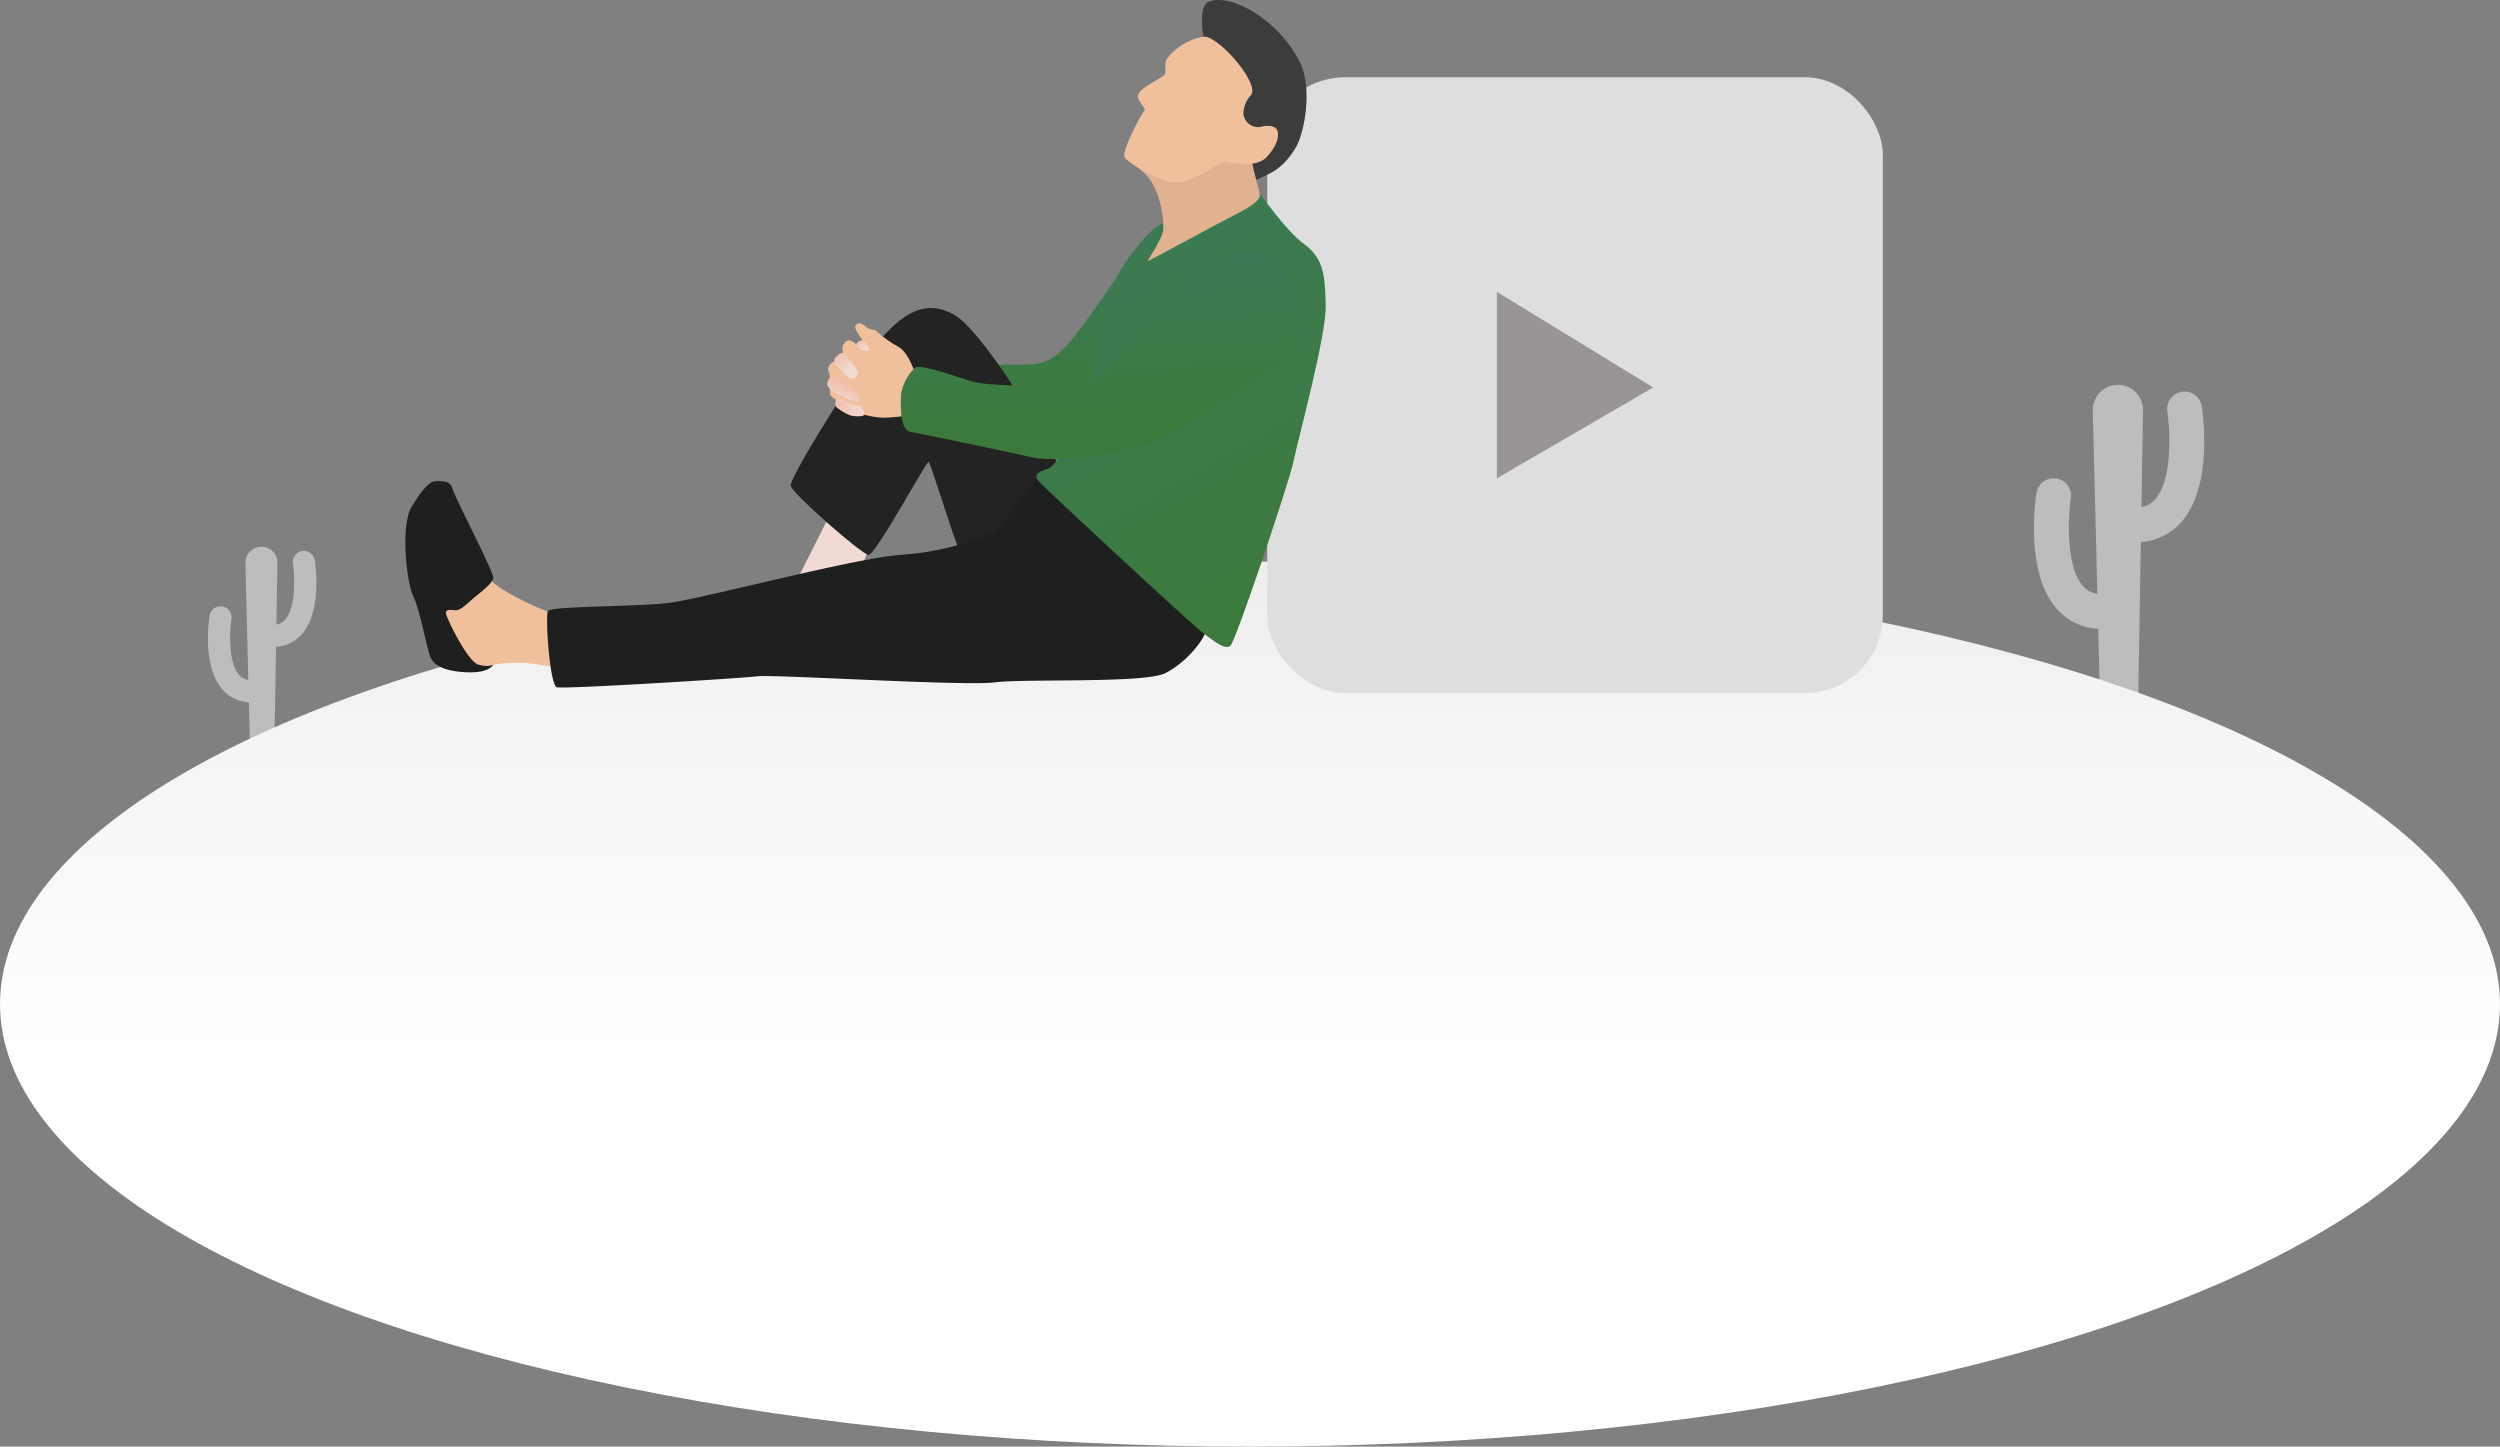 <svg xmlns="http://www.w3.org/2000/svg" xmlns:xlink="http://www.w3.org/1999/xlink" width="401.262" height="232.187" viewBox="0 0 401.262 232.187"><rect x="0" y="0" width="401.262" height="232.187" fill="#808080" stroke="none"/><defs><style>.a{fill:#bdbdbd;}.b{fill:url(#a);}.c{fill:#dedede;}.d{fill:#999595;}.e{fill:#3c3c3c;}.f{fill:url(#b);}.g{fill:#f2dad4;}.h{fill:#242323;}.i{fill:#f0bf9c;}.j{fill:#1e1f1f;}.k{fill:url(#c);}.l{fill:#e1b290;}.m{fill:url(#e);}.n{fill:url(#f);}.o{fill:url(#g);}.p{fill:url(#h);}</style><linearGradient id="a" x1="0.5" y1="-0.227" x2="0.5" y2="0.559" gradientUnits="objectBoundingBox"><stop offset="0" stop-color="#e5e5e5"/><stop offset="0.476" stop-color="#f3f3f3"/><stop offset="1" stop-color="#fff"/></linearGradient><linearGradient id="b" x1="0.419" y1="-0.145" x2="0.536" y2="0.837" gradientUnits="objectBoundingBox"><stop offset="0" stop-color="#3c7a5d"/><stop offset="0.984" stop-color="#3c7a3c"/><stop offset="1" stop-color="#3c7a3c"/></linearGradient><linearGradient id="c" x1="0.265" y1="-0.23" x2="0.691" y2="0.944" gradientUnits="objectBoundingBox"><stop offset="0" stop-color="#3c7a5d"/><stop offset="1" stop-color="#3c7a3c"/></linearGradient><linearGradient id="e" x1="0.103" y1="-0.049" x2="0.752" y2="0.905" gradientUnits="objectBoundingBox"><stop offset="0" stop-color="#f2bfad"/><stop offset="1" stop-color="#f2dad4"/></linearGradient><linearGradient id="f" x1="0.086" y1="0.016" x2="0.677" y2="0.759" xlink:href="#e"/><linearGradient id="g" x1="0.602" y1="0.368" x2="0.324" y2="0.911" xlink:href="#e"/><linearGradient id="h" x1="0" y1="0.5" x2="1" y2="0.5" xlink:href="#e"/></defs><g transform="translate(-1070.808 -785.412)"><g transform="translate(1070.808 847.192)"><path class="a" d="M1812.358,924.071a2.788,2.788,0,0,0-5.509.862c.4,2.6.91,10.732-1.9,14.005a3.748,3.748,0,0,1-2.263,1.3l.256-15.494a4.03,4.03,0,1,0-8.058.033l.728,29.4a3.762,3.762,0,0,1-2.359-1.314c-2.807-3.273-2.3-11.408-1.9-14.005a2.788,2.788,0,0,0-5.509-.862c-.2,1.28-1.812,12.671,3.167,18.489a9.44,9.44,0,0,0,6.737,3.311l.317,12.8h6.084l.441-26.74a9.42,9.42,0,0,0,6.6-3.3C1814.17,936.742,1812.558,925.351,1812.358,924.071Z" transform="translate(-1458.977 -920.649)"/><path class="a" d="M1161.015,979.691a1.777,1.777,0,0,0-3.512.55c.255,1.655.58,6.841-1.21,8.928a2.393,2.393,0,0,1-1.443.83l.163-9.877a2.569,2.569,0,1,0-5.137.021l.464,18.744a2.4,2.4,0,0,1-1.5-.837c-1.789-2.087-1.465-7.273-1.21-8.928a1.777,1.777,0,0,0-3.512-.549c-.128.816-1.155,8.077,2.019,11.786a6.018,6.018,0,0,0,4.295,2.112l.2,8.158h3.878l.281-17.046a6,6,0,0,0,4.2-2.1C1162.17,987.769,1161.143,980.507,1161.015,979.691Z" transform="translate(-1110.486 -951.534)"/><ellipse class="b" cx="200.631" cy="71.027" rx="200.631" ry="71.027" transform="translate(0 28.353)"/></g><g transform="translate(1274.206 797.817)"><rect class="c" width="98.804" height="98.804" rx="12.45" transform="translate(0 0)"/><path class="d" d="M1596.734,917.879V887.946l25.084,15.352Z" transform="translate(-1559.874 -853.511)"/></g><g transform="translate(1135.866 785.412)"><path class="e" d="M1501.169,814.678c1.741-1.2,4.485-1.249,7.052-5.677,1.334-2.3,2.69-9.383.627-13.586-3.29-6.7-11.136-11.285-14.729-9.683-2.974,1.325,1.4,16.73,3.524,17.344S1501.169,814.678,1501.169,814.678Z" transform="translate(-1365.252 -785.412)"/><path class="f" d="M1437.012,883.191s-2.528,3.75-5.578,7.891c-3.263,4.429-5.284,5.905-8.569,5.95s-7.193,0-7.193,0l-.444,7.77,17.36,1.465,9.546-15.1Z" transform="translate(-1322.946 -838.523)"/><path class="g" d="M1355.509,967.89l-5.093,10.1,9.474.458,2.734-7.152Z" transform="translate(-1287.742 -884.529)"/><path class="h" d="M1392.179,921.451c1.169-1.592-12.089-23.547-17.141-26.614s-8.775.408-11.277,2.977-15.544,23.079-15.149,24.395,11.352,10.948,12.479,11.042,9.21-14.9,9.633-14.9,5.216,16.634,6.3,17.057S1391.33,922.607,1392.179,921.451Z" transform="translate(-1286.756 -844.196)"/><path class="i" d="M1242.9,993.729c-1.438-.351-7.6-3.1-9.649-5.176s-8.052,2.3-8.307,4.665,2.428,8.116,3.8,8.53,3.983.881,3.983.881l.981-.5a25.932,25.932,0,0,1,4.942-.281c2.369.142,5.039.849,5.163.778S1242.9,993.729,1242.9,993.729Z" transform="translate(-1219.58 -895.457)"/><path class="j" d="M1341.97,953.045c-2.358,1.8-5.8,8.235-7.524,8.984a44.563,44.563,0,0,1-14.648,3.485c-7.873.609-31.885,7.081-37.352,7.728s-18.871.466-19.294,1.313.291,11.9,1.455,12.22,29.512-1.442,32.231-1.762,33.219,1.6,37.977.981,24.157.185,27.432-1.483,6.24-5.19,6.673-7.228-4.2-12.789-7.785-15.261S1341.97,953.045,1341.97,953.045Z" transform="translate(-1240.276 -876.465)"/><path class="i" d="M1375.638,906.682c-.492-1.133-1.176-3.1-2.651-3.956a18.394,18.394,0,0,1-3.379-2.395c-.3-.385-1.09-.235-1.625-.684s-1.369-1.069-1.818-.257,2.8,3.977,2.053,3.935a3.822,3.822,0,0,1-2.1-1.069c-.257-.342-1.2-.855-1.711-.128a1.7,1.7,0,0,0,0,2.036c.385.508,2.389,3.524,2,3.31s-3.266-2.566-3.8-2.31-1.069,1.133-.727,1.625-.027,3.417.346,3.856,2.019,1.339,2.435,1.843,4.037,1.8,6.561,1.645,3.248-.285,4.015-.614S1375.638,906.682,1375.638,906.682Z" transform="translate(-1293.915 -847.107)"/><path class="k" d="M1455.322,857.352c-2.6.887-7.516,7.75-8.46,10.835s-3.4,14.292-3.841,17.756-4.848,10.389-6.17,10.83-2.519.881-1.637,1.952,23.548,22.1,26.067,24.115,3.967,3.022,4.785,2.392,9.444-26.255,10.137-29.656,5.289-20.211,5.163-25-.315-7.492-3.463-9.822-6.8-7.87-7.619-8.689S1455.322,857.352,1455.322,857.352Z" transform="translate(-1333.637 -821.577)"/><path class="l" d="M1471.047,840.494a8.556,8.556,0,0,1,2.8,3.842,15.721,15.721,0,0,1,1.075,5.956c-.213,1.772-2.872,5.248-2.376,5.035s8.864-4.751,11.665-6.24,6.346-3.049,6.2-4.361-1.276-4.326-1.276-5.921-4.609-2.163-7.41-1.454S1471.047,840.494,1471.047,840.494Z" transform="translate(-1353.265 -813.46)"/><path class="i" d="M1472.083,804.591c-2.2,1.362-4.186,2.307-4.059,3.354s1.459,1.809.921,2.38-3.714,6.6-3.047,7.394,4.983,3.745,8.125,3.936,7.395-3.713,8.22-3.332,4.856.984,6.411-.7,2.092-3.244,1.714-4.284c-.262-.721-1.428-.921-2.729-.571a2.354,2.354,0,0,1-2.7-2.095,4.421,4.421,0,0,1,1.185-2.978c1.6-1.873-5.515-9.915-7.693-9.4a9.546,9.546,0,0,0-5.564,3.272C1471.877,802.7,1472.893,804.09,1472.083,804.591Z" transform="translate(-1350.418 -792.396)"/><path class="f" d="M1387.339,896.873c-.129,2.343-.04,5.657,1.5,5.934s15.627,3.2,19.623,4.115,15.628-.838,20.249-2.922,20.31-12.459,21.405-13.457c2.284-2.08,1.335-12.549-2.8-15.486s-11.741.445-15.037,3.827-11.217,15.486-15.4,16.109-14.977.5-17.555-.134-8.826-3.094-9.767-2.305A7.406,7.406,0,0,0,1387.339,896.873Z" transform="translate(-1307.775 -833.496)"/><path class="m" d="M1371.743,905.734c-.207-.326.5-.719.991-.751s1.177,1.385,1.073,1.564c-.139.238-.986.1-1.491-.212A1.138,1.138,0,0,1,1371.743,905.734Z" transform="translate(-1299.306 -850.359)"/><path class="n" d="M1365.325,909.4c-.465-.154-1.27.7-1.422,1.055s.326.987.6,1.253,1.7,1.857,2.131,1.857,1.095-.252,1.095-.844S1365.676,909.52,1365.325,909.4Z" transform="translate(-1295.052 -852.75)"/><path class="o" d="M1362.229,917.637a1.379,1.379,0,0,0-.738,1.438c.433,1.02,2.763,1.963,3.288,2.188s1.512.638,1.838.15-.45-1.65-1.125-2.013-1.252-.662-1.407-1.013A1.683,1.683,0,0,0,1362.229,917.637Z" transform="translate(-1293.737 -857.207)"/><path class="p" d="M1364.718,925.393c-.594.158-.5,1.179-.3,1.366a8.088,8.088,0,0,0,2.3,1.354,5.271,5.271,0,0,0,2.008.07c.265-.172.2-1.007-.2-1.355s-1.9-.513-2.359-.793S1365.29,925.242,1364.718,925.393Z" transform="translate(-1295.263 -861.431)"/><path class="j" d="M1225.273,972.313c-1.687,1.291-3.082,2.937-3.978,2.853s-1.562-.187-1.562.458,3.466,7.787,5.2,8.266,2.42,0,2.42,0-.6,1.434-4.452,1.225-5.17-1.285-5.678-2.48-1.673-7.62-2.72-9.682-2.151-11.385-.239-14.463,2.929-4.094,4.034-4.064,2.211.03,2.51,1.285,6.693,13.447,6.544,14.284S1225.273,972.313,1225.273,972.313Z" transform="translate(-1213.221 -877.215)"/></g></g></svg>